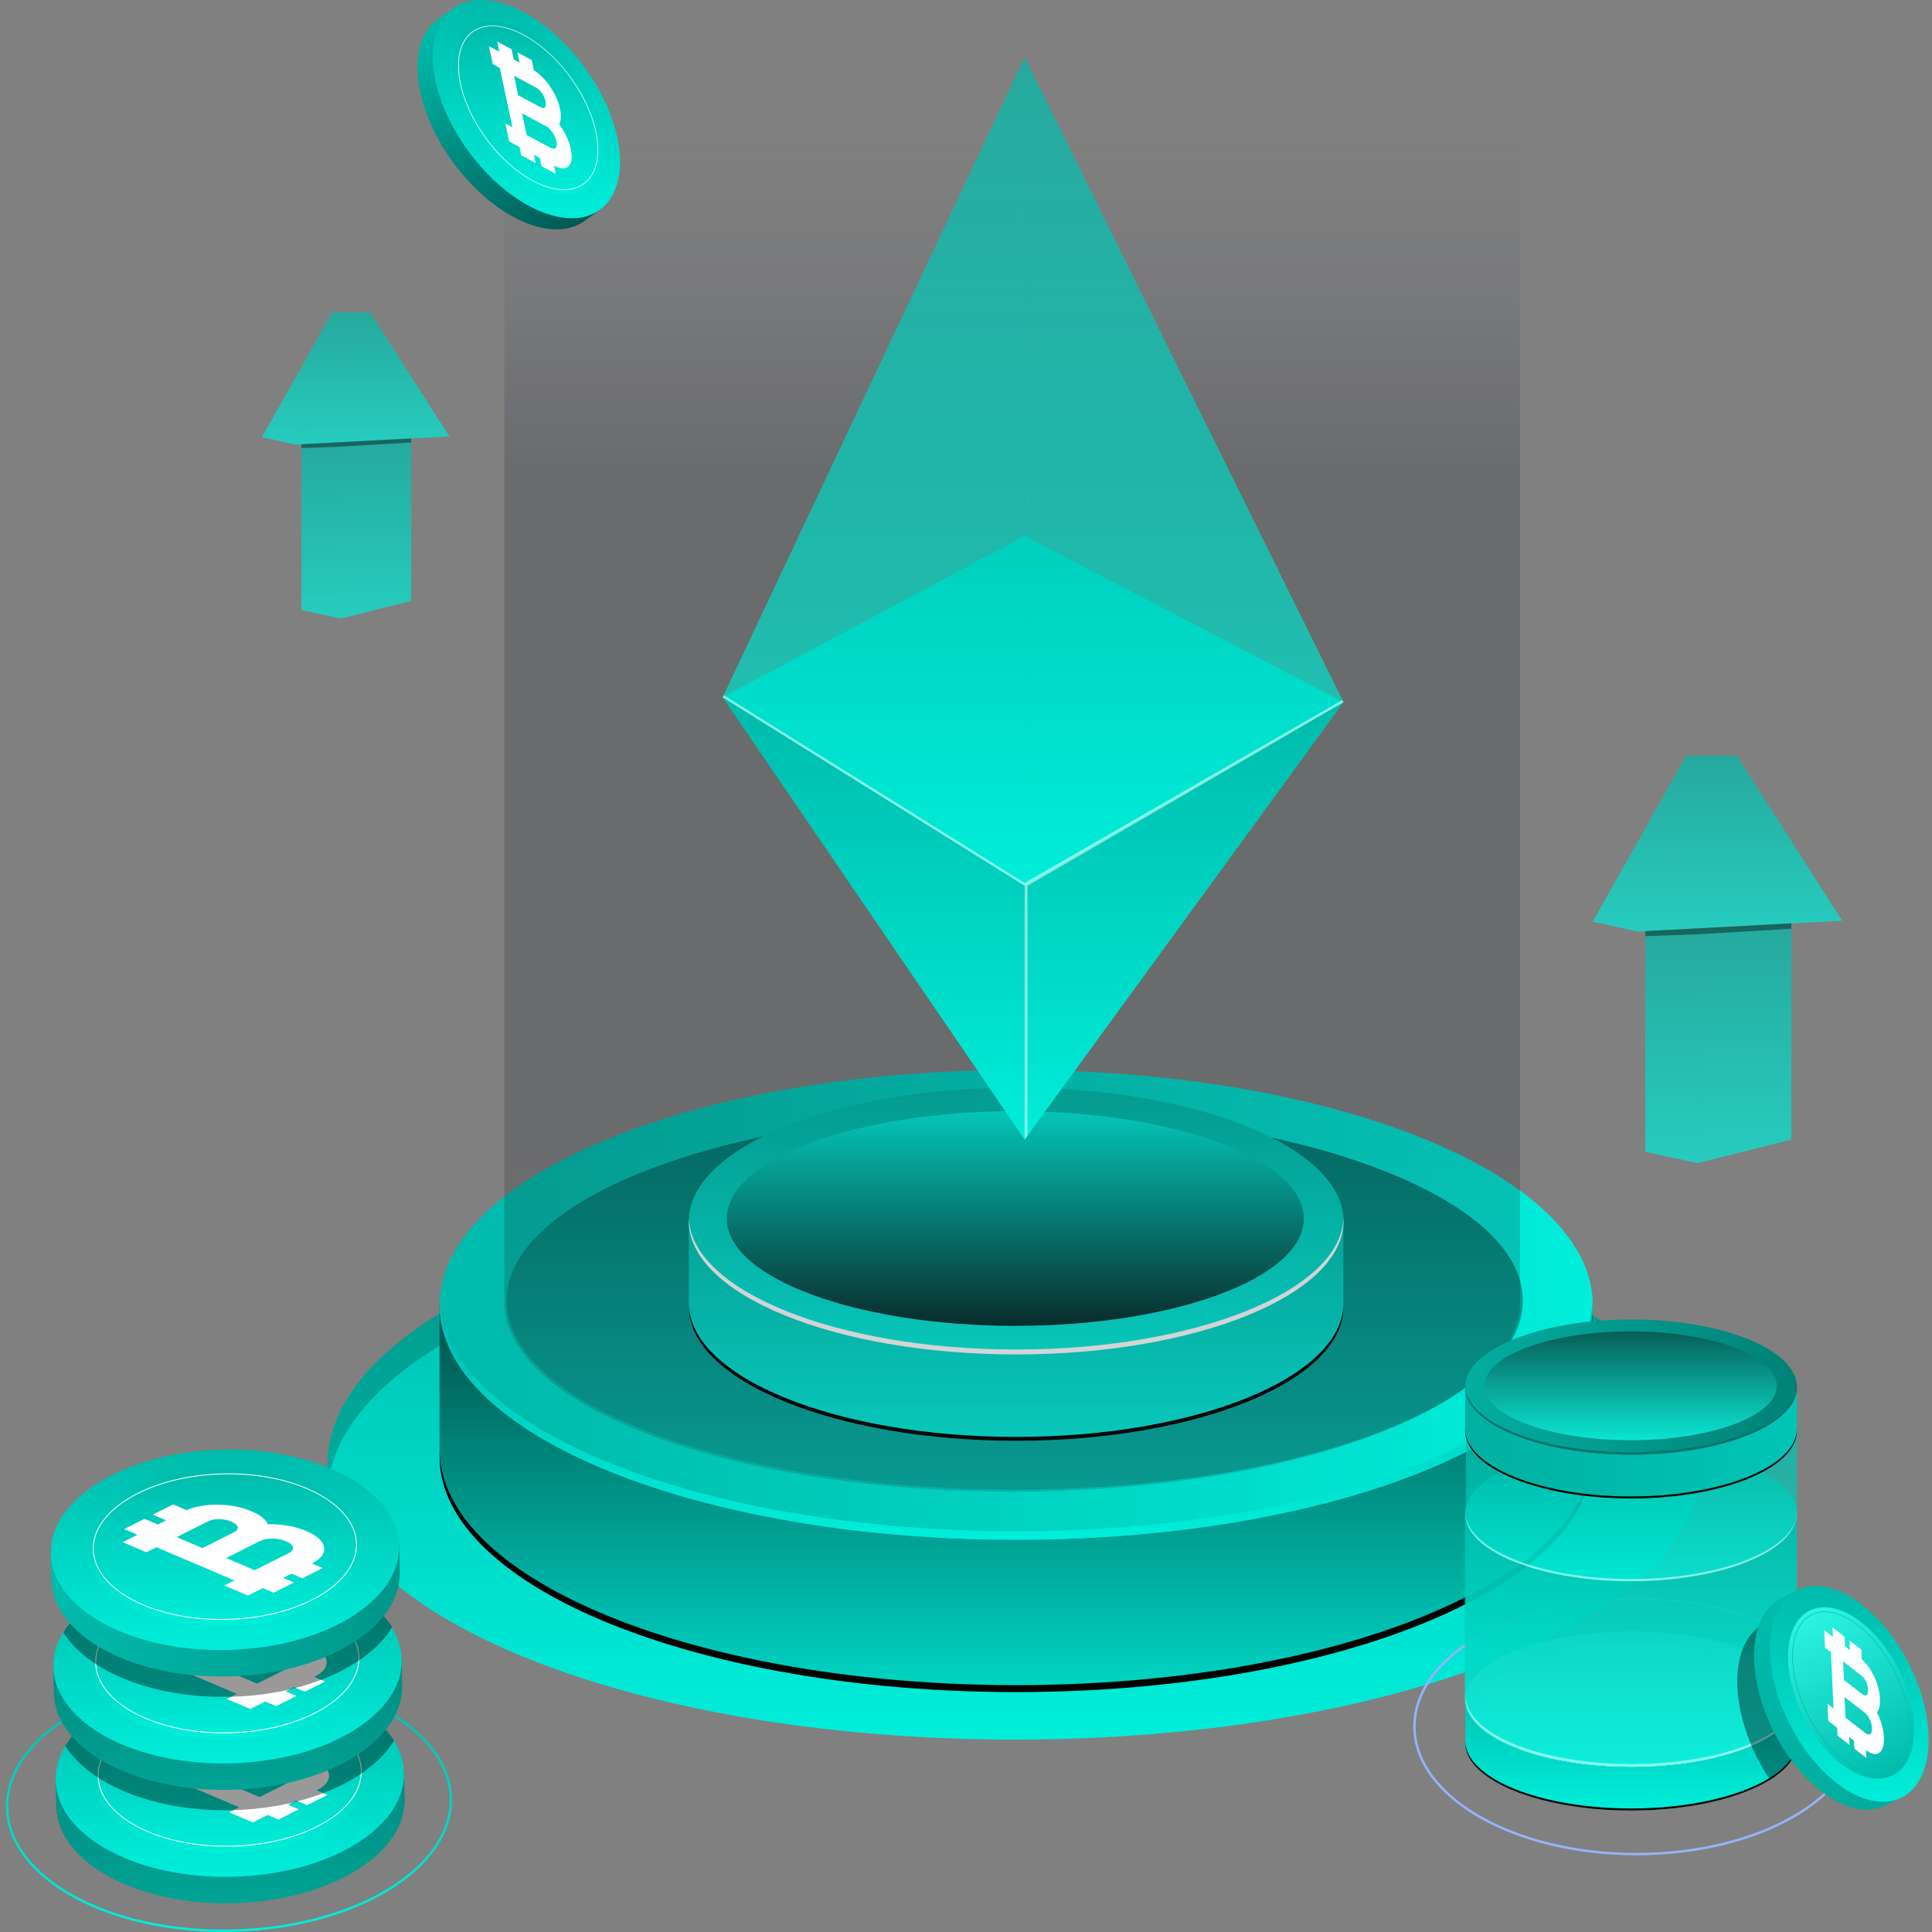 <svg width="272" height="272" viewBox="0 0 272 272" fill="none" xmlns="http://www.w3.org/2000/svg">
<rect x="0" y="0" width="272" height="272" fill="#808080" stroke="none"/>
<path opacity="0.1" d="M142.854 178.102C152.574 178.102 160.454 175.169 160.454 171.552C160.454 167.934 152.574 165.002 142.854 165.002C133.134 165.002 125.254 167.934 125.254 171.552C125.254 175.169 133.134 178.102 142.854 178.102Z" fill="#141414"/>
<path d="M142.853 244.913C196.281 244.913 239.593 227.559 239.593 206.153C239.593 184.746 196.281 167.393 142.853 167.393C89.425 167.393 46.113 184.746 46.113 206.153C46.113 227.559 89.425 244.913 142.853 244.913Z" fill="url(#paint0_linear_3394_1233)"/>
<g style="mix-blend-mode:soft-light" opacity="0.2">
<path d="M142.853 171.923C194.383 171.923 236.493 188.063 239.423 208.413C239.533 207.663 239.593 206.903 239.593 206.143C239.593 184.733 196.283 167.383 142.853 167.383C89.423 167.383 46.113 184.733 46.113 206.143C46.113 206.903 46.173 207.663 46.283 208.413C49.213 188.063 91.323 171.923 142.853 171.923Z" fill="black"/>
</g>
<path d="M205.163 183.712C190.273 176.492 167.983 171.902 143.063 171.902C118.143 171.902 95.853 176.492 80.963 183.712H61.883V205.372C62.283 223.542 98.463 238.232 143.053 238.232C187.643 238.232 223.823 223.552 224.223 205.372V183.712H205.143H205.163Z" fill="url(#paint1_linear_3394_1233)"/>
<g style="mix-blend-mode:soft-light">
<path d="M143.065 237.243C98.484 237.243 62.294 222.563 61.895 204.383V205.363C62.294 223.533 98.475 238.223 143.065 238.223C187.655 238.223 223.835 223.543 224.235 205.363V204.383C223.835 222.553 187.655 237.243 143.065 237.243Z" fill="black"/>
</g>
<path d="M143.063 216.783C187.897 216.783 224.243 201.977 224.243 183.713C224.243 165.449 187.897 150.643 143.063 150.643C98.228 150.643 61.883 165.449 61.883 183.713C61.883 201.977 98.228 216.783 143.063 216.783Z" fill="url(#paint2_linear_3394_1233)"/>
<path d="M142.853 209.713C182.363 209.713 214.393 197.803 214.393 183.113C214.393 168.422 182.363 156.513 142.853 156.513C103.342 156.513 71.312 168.422 71.312 183.113C71.312 197.803 103.342 209.713 142.853 209.713Z" fill="url(#paint3_linear_3394_1233)"/>
<path d="M143.063 215.573C98.723 215.573 62.703 201.093 61.903 183.103C61.903 183.303 61.883 183.503 61.883 183.703C61.883 201.973 98.223 216.773 143.063 216.773C187.903 216.773 224.243 201.963 224.243 183.703C224.243 183.503 224.243 183.303 224.223 183.103C223.433 201.093 187.403 215.573 143.063 215.573Z" fill="url(#paint4_linear_3394_1233)"/>
<path d="M178.323 171.903C169.873 167.803 157.213 165.203 143.063 165.203C128.913 165.203 116.263 167.803 107.803 171.903H96.973V184.203C97.203 194.523 117.743 202.863 143.053 202.863C168.363 202.863 188.913 194.523 189.133 184.203V171.903H178.303H178.323Z" fill="url(#paint5_linear_3394_1233)"/>
<g style="mix-blend-mode:soft-light">
<path d="M143.064 202.293C117.754 202.293 97.204 193.953 96.984 183.633V184.193C97.214 194.513 117.754 202.853 143.064 202.853C168.374 202.853 188.924 194.513 189.144 184.193V183.633C188.914 193.953 168.374 202.293 143.064 202.293Z" fill="black"/>
</g>
<path d="M143.063 190.683C168.517 190.683 189.153 182.275 189.153 171.903C189.153 161.531 168.517 153.123 143.063 153.123C117.608 153.123 96.973 161.531 96.973 171.903C96.973 182.275 117.608 190.683 143.063 190.683Z" fill="url(#paint6_linear_3394_1233)"/>
<path d="M142.944 186.663C165.378 186.663 183.564 179.898 183.564 171.553C183.564 163.208 165.378 156.443 142.944 156.443C120.51 156.443 102.324 163.208 102.324 171.553C102.324 179.898 120.51 186.663 142.944 186.663Z" fill="url(#paint7_linear_3394_1233)"/>
<path d="M143.063 189.993C117.893 189.993 97.433 181.773 96.983 171.563C96.983 171.673 96.973 171.793 96.973 171.903C96.973 182.273 117.603 190.683 143.063 190.683C168.523 190.683 189.153 182.273 189.153 171.903C189.153 171.793 189.153 171.673 189.143 171.563C188.693 181.773 168.233 189.993 143.063 189.993Z" fill="white"/>
<path opacity="0.2" d="M71 20V183.314C71 198.052 103.012 210 142.5 210C181.988 210 214 198.052 214 183.314V20H71Z" fill="url(#paint8_linear_3394_1233)"/>
<path d="M101.734 98.182L144.254 75.452L189.154 98.862L144.254 124.712L101.734 98.182Z" fill="url(#paint9_linear_3394_1233)"/>
<path opacity="0.7" d="M144.254 8.042L101.734 98.182L144.254 124.712V8.042Z" fill="url(#paint10_linear_3394_1233)"/>
<path opacity="0.7" d="M144.254 8.042V124.712L189.154 98.862L144.254 8.042Z" fill="url(#paint11_linear_3394_1233)"/>
<path d="M101.734 98.182L144.254 160.432V124.712L101.734 98.182Z" fill="url(#paint12_linear_3394_1233)"/>
<path d="M144.254 160.432L189.154 98.862L144.254 124.712V160.432Z" fill="url(#paint13_linear_3394_1233)"/>
<path opacity="0.5" d="M188.994 98.542L144.254 124.302L101.884 97.862L101.734 98.182L144.254 124.712V160.432L144.664 159.862V124.712L189.154 98.862L188.994 98.542Z" fill="white"/>
<path opacity="0.7" d="M244.542 106.383L230.492 131.153L259.352 129.623L244.542 106.383Z" fill="url(#paint14_linear_3394_1233)"/>
<path opacity="0.7" d="M244.542 106.383H237.392L224.242 129.743L230.492 131.153L244.542 106.383Z" fill="url(#paint15_linear_3394_1233)"/>
<path opacity="0.7" d="M252.202 160.433L239.012 163.743V130.703L252.202 129.993V160.433Z" fill="url(#paint16_linear_3394_1233)"/>
<path opacity="0.7" d="M239.011 163.743L231.641 162.163V131.093L239.011 130.703V163.743Z" fill="url(#paint17_linear_3394_1233)"/>
<g style="mix-blend-mode:soft-light" opacity="0.4">
<path d="M231.641 131.093V131.803L239.011 131.533L252.201 130.753V129.993L239.011 130.703L231.641 131.093Z" fill="black"/>
</g>
<path opacity="0.7" d="M52.142 43.982L41.582 62.592L63.262 61.442L52.142 43.982Z" fill="url(#paint18_linear_3394_1233)"/>
<path opacity="0.7" d="M52.143 43.982H46.763L36.883 61.542L41.583 62.592L52.143 43.982Z" fill="url(#paint19_linear_3394_1233)"/>
<path opacity="0.7" d="M57.894 84.592L47.984 87.082V62.252L57.894 61.732V84.592Z" fill="url(#paint20_linear_3394_1233)"/>
<path opacity="0.7" d="M47.981 87.082L42.441 85.892V62.552L47.981 62.252V87.082Z" fill="url(#paint21_linear_3394_1233)"/>
<g style="mix-blend-mode:soft-light" opacity="0.4">
<path d="M42.441 62.552V63.082L47.981 62.882L57.891 62.292V61.732L47.981 62.252L42.441 62.552Z" fill="black"/>
</g>
<path d="M84.202 28.842C86.322 24.642 84.822 17.402 80.102 10.972C75.322 4.452 68.762 0.822 64.112 1.712L63.742 1.212L61.392 2.932C57.122 6.352 58.172 15.202 63.822 22.902C69.472 30.602 77.592 34.262 82.132 31.222L84.612 29.412L84.192 28.842H84.202Z" fill="url(#paint22_linear_3394_1233)"/>
<path d="M84.484 29.512C79.994 32.812 71.704 29.142 65.974 21.332C60.244 13.522 59.244 4.512 63.734 1.212C68.224 -2.088 76.514 1.582 82.244 9.392C87.974 17.202 88.974 26.212 84.484 29.512Z" fill="url(#paint23_linear_3394_1233)"/>
<path d="M82.612 26.422C79.042 29.043 72.452 26.133 67.902 19.922C63.352 13.713 62.552 6.552 66.122 3.942C69.692 1.322 76.282 4.232 80.832 10.443C85.382 16.652 86.182 23.812 82.612 26.422Z" fill="url(#paint24_linear_3394_1233)"/>
<path d="M68.412 19.533C64.072 13.623 63.212 6.853 66.492 4.453C69.772 2.053 75.962 4.903 80.302 10.813C84.642 16.723 85.502 23.493 82.222 25.903C78.942 28.303 72.752 25.453 68.412 19.543V19.533ZM80.242 10.863C75.932 4.993 69.792 2.143 66.552 4.523C63.312 6.903 64.182 13.613 68.482 19.483C72.792 25.363 78.932 28.203 82.172 25.823C85.412 23.443 84.542 16.733 80.232 10.863H80.242Z" fill="white"/>
<path d="M78.702 17.433C79.472 18.492 80.082 19.733 80.332 20.872L80.382 21.093C80.842 23.273 79.812 24.293 78.082 23.352L78.002 23.312L78.252 24.483L76.232 23.392L75.992 22.233L75.162 21.782L75.412 22.953L73.392 21.863L73.152 20.703L72.682 20.453L71.682 19.913L71.142 17.372L72.142 17.913L71.492 14.863L70.952 12.322L70.372 9.573L69.372 9.033L68.832 6.493L69.832 7.033L70.302 7.283L70.002 5.853L72.022 6.933L72.322 8.363L73.152 8.813L72.852 7.383L74.872 8.463L75.172 9.903C76.782 10.873 78.392 13.213 78.822 15.232L78.862 15.443C79.052 16.323 78.982 17.003 78.722 17.422L78.702 17.433ZM78.352 20.012L78.302 19.793C78.142 19.012 77.502 18.113 76.882 17.773L76.622 17.633L73.492 15.953L74.142 19.003L74.572 19.233L77.532 20.823C78.152 21.152 78.522 20.793 78.352 20.012ZM72.372 10.662L72.952 13.412L76.082 15.092C76.642 15.393 76.972 15.072 76.822 14.363L76.772 14.152C76.622 13.453 76.052 12.643 75.492 12.342L72.792 10.893L72.362 10.662" fill="white"/>
<path d="M63.473 253.182C63.683 263.102 49.873 271.442 32.623 271.812C15.373 272.182 1.213 264.432 1.003 254.512C0.953 252.362 1.573 250.282 2.733 248.342C6.943 241.342 18.343 236.162 31.853 235.872C45.563 235.582 57.323 240.412 61.673 247.392C62.803 249.192 63.433 251.142 63.473 253.172V253.182Z" stroke="url(#paint25_linear_3394_1233)" stroke-width="0.34" stroke-miterlimit="10"/>
<path d="M55.886 249.381C52.786 243.581 43.286 239.501 32.136 239.741C20.836 239.981 11.426 244.581 8.706 250.621L7.836 250.641L7.926 254.711H7.946C8.426 262.331 19.406 268.231 32.746 267.951C46.086 267.661 56.806 261.301 56.956 253.671H56.976L56.886 249.361L55.896 249.391L55.886 249.381Z" fill="url(#paint26_linear_3394_1233)"/>
<path d="M56.874 249.592C57.044 257.382 46.194 263.932 32.654 264.222C19.104 264.512 7.994 258.432 7.834 250.642C7.794 248.952 8.284 247.322 9.194 245.802C12.494 240.302 21.444 236.242 32.054 236.012C42.814 235.782 52.044 239.572 55.464 245.052C56.344 246.472 56.844 247.992 56.874 249.592Z" fill="url(#paint27_linear_3394_1233)"/>
<path d="M51.825 249.263C51.955 255.453 43.345 260.653 32.585 260.883C21.825 261.113 12.995 256.283 12.865 250.093C12.735 243.903 21.345 238.703 32.105 238.473C42.865 238.243 51.695 243.073 51.825 249.263Z" fill="url(#paint28_linear_3394_1233)"/>
<path d="M32.565 259.981C22.315 260.201 13.885 255.751 13.755 250.071C13.635 244.391 21.875 239.581 32.115 239.371C42.365 239.151 50.795 243.601 50.925 249.281C51.045 254.961 42.805 259.771 32.565 259.981ZM32.125 239.491C21.945 239.711 13.755 244.451 13.875 250.071C13.995 255.691 22.375 260.081 32.555 259.861C42.735 259.641 50.925 254.901 50.805 249.281C50.685 243.661 42.305 239.271 32.125 239.491Z" fill="white"/>
<path d="M38.403 246.532C40.233 246.492 42.143 246.792 43.653 247.432L43.943 247.552C46.813 248.772 47.143 250.772 44.683 252.002L44.573 252.052L46.103 252.702L43.243 254.142L41.713 253.492L40.543 254.082L42.073 254.732L39.213 256.172L37.683 255.522L37.013 255.862L35.593 256.572L32.253 255.152L33.673 254.442L29.663 252.732L26.323 251.312L22.713 249.772L21.293 250.482L17.953 249.062L19.373 248.352L20.043 248.012L18.163 247.212L21.023 245.772L22.903 246.572L24.073 245.982L22.193 245.182L25.053 243.742L26.943 244.552C29.343 243.492 33.313 243.522 35.963 244.652L36.233 244.772C37.383 245.262 38.113 245.882 38.393 246.532H38.403ZM41.073 248.992L40.783 248.872C39.763 248.432 38.213 248.442 37.333 248.882L36.963 249.062L32.523 251.292L36.533 253.002L37.143 252.702L41.343 250.592C42.223 250.152 42.103 249.432 41.073 249.002M25.573 248.352L29.183 249.892L33.623 247.662C34.413 247.262 34.313 246.622 33.383 246.232L33.103 246.112C32.183 245.722 30.793 245.722 30.003 246.112L26.173 248.042L25.563 248.352" fill="white"/>
<g style="mix-blend-mode:soft-light" opacity="0.4">
<path d="M55.465 245.052C52.165 250.552 43.215 254.622 32.605 254.852C21.835 255.082 12.605 251.282 9.195 245.792C12.495 240.292 21.445 236.232 32.055 236.002C42.815 235.772 52.045 239.562 55.465 245.042V245.052Z" fill="black"/>
</g>
<path d="M55.546 233.414C52.446 227.614 42.946 223.534 31.796 223.774C20.496 224.014 11.086 228.614 8.366 234.654L7.496 234.674L7.586 238.744H7.606C8.086 246.364 19.066 252.264 32.406 251.984C45.746 251.694 56.466 245.334 56.616 237.704H56.636L56.546 233.394L55.556 233.424L55.546 233.414Z" fill="url(#paint29_linear_3394_1233)"/>
<path d="M32.337 248.255C45.882 247.964 56.726 241.413 56.559 233.622C56.391 225.831 45.276 219.751 31.731 220.042C18.187 220.333 7.343 226.884 7.51 234.675C7.677 242.466 18.793 248.546 32.337 248.255Z" fill="url(#paint30_linear_3394_1233)"/>
<path d="M51.485 233.292C51.615 239.482 43.005 244.682 32.245 244.912C21.485 245.142 12.655 240.312 12.525 234.122C12.395 227.932 21.005 222.732 31.765 222.502C42.525 222.272 51.355 227.102 51.485 233.292Z" fill="url(#paint31_linear_3394_1233)"/>
<path d="M32.225 244.022C21.975 244.242 13.545 239.792 13.415 234.112C13.295 228.432 21.535 223.622 31.775 223.412C42.025 223.192 50.455 227.642 50.585 233.322C50.705 239.002 42.465 243.812 32.225 244.022ZM31.785 223.532C21.605 223.752 13.415 228.492 13.535 234.112C13.655 239.732 22.035 244.122 32.215 243.902C42.395 243.682 50.585 238.942 50.465 233.322C50.345 227.702 41.965 223.312 31.785 223.532Z" fill="white"/>
<path d="M38.063 230.563C39.893 230.523 41.803 230.823 43.313 231.463L43.603 231.583C46.473 232.803 46.803 234.803 44.343 236.033L44.233 236.083L45.763 236.733L42.903 238.173L41.373 237.523L40.203 238.113L41.733 238.763L38.873 240.203L37.343 239.553L36.673 239.893L35.253 240.603L31.913 239.183L33.333 238.473L29.323 236.763L25.983 235.343L22.373 233.803L20.953 234.513L17.613 233.093L19.033 232.383L19.703 232.043L17.823 231.243L20.683 229.803L22.563 230.603L23.733 230.013L21.853 229.213L24.713 227.773L26.603 228.583C29.003 227.523 32.973 227.553 35.623 228.683L35.893 228.803C37.043 229.293 37.773 229.913 38.053 230.563H38.063ZM40.733 233.023L40.443 232.903C39.423 232.463 37.873 232.473 36.993 232.913L36.623 233.093L32.183 235.323L36.193 237.033L36.803 236.733L41.003 234.623C41.883 234.183 41.763 233.463 40.733 233.033M25.233 232.383L28.843 233.923L33.283 231.693C34.073 231.293 33.973 230.653 33.043 230.263L32.763 230.143C31.843 229.753 30.453 229.753 29.663 230.143L25.833 232.073L25.223 232.383" fill="white"/>
<g style="mix-blend-mode:soft-light" opacity="0.4">
<path d="M55.196 229.091C51.896 234.591 42.946 238.661 32.336 238.891C21.566 239.121 12.336 235.321 8.926 229.831C12.226 224.341 21.176 220.271 31.786 220.041C42.546 219.811 51.776 223.601 55.196 229.081V229.091Z" fill="black"/>
</g>
<path d="M55.206 217.452C52.106 211.652 42.606 207.572 31.456 207.812C20.156 208.052 10.746 212.652 8.026 218.692L7.156 218.712L7.246 222.782H7.266C7.746 230.402 18.726 236.302 32.066 236.022C45.406 235.732 56.126 229.372 56.276 221.742H56.296L56.206 217.432L55.216 217.462L55.206 217.452Z" fill="url(#paint32_linear_3394_1233)"/>
<path d="M56.194 217.662C56.364 225.452 45.514 232.002 31.974 232.292C18.434 232.582 7.314 226.502 7.154 218.712C6.984 210.922 17.834 204.372 31.374 204.082C44.914 203.792 56.034 209.872 56.194 217.662Z" fill="url(#paint33_linear_3394_1233)"/>
<path d="M51.145 217.332C51.275 223.522 42.665 228.722 31.905 228.952C21.145 229.182 12.315 224.352 12.185 218.162C12.055 211.972 20.665 206.772 31.425 206.542C42.185 206.312 51.015 211.142 51.145 217.332Z" fill="url(#paint34_linear_3394_1233)"/>
<path d="M31.886 228.052C21.636 228.272 13.206 223.822 13.075 218.142C12.956 212.462 21.195 207.662 31.436 207.442C41.685 207.222 50.115 211.672 50.245 217.352C50.365 223.032 42.126 227.842 31.886 228.052ZM31.445 207.562C21.265 207.782 13.075 212.522 13.195 218.142C13.316 223.762 21.695 228.152 31.875 227.932C42.056 227.712 50.245 222.972 50.126 217.352C50.005 211.732 41.626 207.342 31.445 207.562Z" fill="white"/>
<path d="M37.723 214.592C39.553 214.552 41.463 214.852 42.973 215.492L43.263 215.612C46.133 216.832 46.463 218.832 44.003 220.062L43.893 220.112L45.423 220.762L42.563 222.202L41.033 221.552L39.863 222.142L41.393 222.792L38.533 224.232L37.003 223.582L36.333 223.922L34.913 224.632L31.573 223.212L32.993 222.502L28.983 220.792L25.643 219.372L22.033 217.832L20.613 218.542L17.273 217.122L18.693 216.412L19.363 216.072L17.483 215.272L20.343 213.832L22.223 214.632L23.393 214.042L21.513 213.242L24.373 211.802L26.263 212.612C28.663 211.552 32.633 211.582 35.283 212.712L35.553 212.832C36.703 213.322 37.433 213.942 37.713 214.592H37.723ZM40.393 217.052L40.103 216.932C39.083 216.492 37.533 216.502 36.653 216.942L36.283 217.122L31.843 219.352L35.853 221.062L36.463 220.762L40.663 218.652C41.543 218.212 41.423 217.492 40.393 217.062M24.893 216.412L28.503 217.952L32.943 215.722C33.733 215.322 33.633 214.682 32.703 214.292L32.423 214.172C31.503 213.782 30.113 213.782 29.323 214.172L25.493 216.102L24.883 216.412" fill="white"/>
<path d="M261.623 243.062C261.623 252.982 247.633 261.032 230.383 261.032C213.133 261.032 199.133 252.982 199.133 243.062C199.133 240.912 199.793 238.842 200.993 236.932C205.353 230.022 216.853 225.092 230.373 225.092C243.893 225.092 255.743 230.172 259.943 237.242C261.033 239.072 261.623 241.022 261.623 243.062Z" stroke="#96B3F9" stroke-width="0.34" stroke-miterlimit="10"/>
<path d="M252.989 239.213V245.443C252.949 247.333 251.559 249.092 249.199 250.562C245.029 253.173 237.829 254.893 229.639 254.893C216.809 254.893 206.399 250.673 206.289 245.443V239.213H211.779C216.059 237.133 222.479 235.812 229.649 235.812C235.349 235.812 240.569 236.643 244.629 238.033C245.679 238.393 246.639 238.783 247.519 239.213H253.009H252.989Z" fill="url(#paint35_linear_3394_1233)"/>
<g style="mix-blend-mode:soft-light">
<path d="M252.989 245.162V245.442C252.949 247.332 251.559 249.092 249.199 250.562C245.029 253.172 237.829 254.892 229.639 254.892C216.809 254.892 206.399 250.672 206.289 245.442V245.162C206.409 250.392 216.819 254.612 229.639 254.612C237.739 254.612 244.879 252.932 249.069 250.362C251.509 248.872 252.949 247.082 252.989 245.152V245.162Z" fill="black"/>
</g>
<path d="M229.63 248.731C242.531 248.731 252.99 244.469 252.99 239.211C252.99 233.954 242.531 229.691 229.63 229.691C216.728 229.691 206.27 233.954 206.27 239.211C206.27 244.469 216.728 248.731 229.63 248.731Z" fill="url(#paint36_linear_3394_1233)"/>
<path d="M229.568 246.691C240.934 246.691 250.148 243.262 250.148 239.031C250.148 234.801 240.934 231.371 229.568 231.371C218.202 231.371 208.988 234.801 208.988 239.031C208.988 243.262 218.202 246.691 229.568 246.691Z" fill="#FCFAFF"/>
<path d="M229.631 248.381C216.871 248.381 206.511 244.211 206.281 239.041C206.281 239.101 206.281 239.161 206.281 239.211C206.281 244.471 216.741 248.731 229.641 248.731C242.541 248.731 253.001 244.471 253.001 239.211C253.001 239.151 253.001 239.091 253.001 239.041C252.771 244.221 242.411 248.381 229.651 248.381H229.631Z" fill="white"/>
<path opacity="0.7" d="M252.991 196.453V239.793H252.951C252.941 239.873 252.931 239.943 252.911 240.023C252.911 240.023 252.911 240.023 252.911 240.033C252.901 240.103 252.881 240.173 252.861 240.253C252.861 240.253 252.861 240.253 252.861 240.263C252.841 240.333 252.821 240.413 252.791 240.483C252.771 240.563 252.741 240.633 252.711 240.713C252.681 240.783 252.651 240.863 252.611 240.943C252.581 241.013 252.541 241.093 252.501 241.163C252.431 241.303 252.351 241.453 252.261 241.593C252.261 241.593 252.261 241.603 252.251 241.613C252.111 241.833 251.951 242.053 251.781 242.263C251.661 242.403 251.541 242.543 251.411 242.673C251.411 242.673 251.401 242.683 251.391 242.693C251.261 242.823 251.131 242.953 250.991 243.083C250.921 243.143 250.851 243.213 250.781 243.273C250.701 243.343 250.611 243.413 250.521 243.483C250.361 243.613 250.191 243.743 250.011 243.873C249.921 243.933 249.831 244.003 249.741 244.063C249.651 244.123 249.551 244.193 249.461 244.253C249.361 244.313 249.271 244.373 249.171 244.433C249.071 244.493 248.971 244.553 248.871 244.613C248.771 244.673 248.661 244.733 248.561 244.793C248.451 244.853 248.351 244.913 248.241 244.973C248.161 245.013 248.081 245.063 248.001 245.103C247.911 245.153 247.821 245.193 247.731 245.243C247.541 245.333 247.351 245.423 247.161 245.513C247.061 245.563 246.961 245.603 246.861 245.653C246.781 245.683 246.701 245.723 246.621 245.753C246.581 245.773 246.531 245.793 246.491 245.813C246.131 245.963 245.771 246.113 245.391 246.253C245.271 246.303 245.151 246.343 245.021 246.383C244.161 246.693 243.241 246.973 242.271 247.223C241.981 247.293 241.691 247.373 241.401 247.443C241.211 247.493 241.011 247.533 240.821 247.583C240.541 247.643 240.271 247.703 239.981 247.753C239.491 247.853 238.981 247.943 238.461 248.033C238.291 248.063 238.121 248.093 237.951 248.113C237.751 248.143 237.551 248.173 237.341 248.203C237.201 248.223 237.061 248.243 236.921 248.263C236.641 248.303 236.351 248.333 236.071 248.363C235.891 248.383 235.711 248.403 235.521 248.423C234.771 248.503 234.021 248.563 233.241 248.613C233.091 248.613 232.931 248.633 232.781 248.643C232.701 248.643 232.621 248.643 232.551 248.653C232.411 248.653 232.261 248.663 232.121 248.673C231.891 248.683 231.661 248.693 231.421 248.703C231.341 248.703 231.261 248.703 231.181 248.703C231.071 248.703 230.961 248.703 230.851 248.703C230.831 248.703 230.811 248.703 230.791 248.703C230.631 248.703 230.461 248.703 230.301 248.703H230.281C230.091 248.703 229.891 248.703 229.701 248.703C229.301 248.703 228.901 248.703 228.501 248.693C228.401 248.693 228.311 248.693 228.211 248.693C227.671 248.683 227.131 248.663 226.601 248.633C226.451 248.633 226.291 248.613 226.141 248.603C225.371 248.553 224.611 248.493 223.861 248.413C223.681 248.393 223.491 248.373 223.311 248.353C223.021 248.323 222.741 248.283 222.461 248.253C222.321 248.233 222.181 248.213 222.041 248.193C221.831 248.163 221.631 248.133 221.431 248.103C221.261 248.083 221.091 248.053 220.921 248.023C220.411 247.943 219.901 247.843 219.401 247.743C219.121 247.683 218.841 247.623 218.561 247.573C218.361 247.533 218.171 247.483 217.981 247.433C217.681 247.363 217.391 247.293 217.111 247.213C216.141 246.963 215.221 246.683 214.361 246.373C214.241 246.333 214.111 246.283 213.991 246.243C213.611 246.103 213.251 245.953 212.891 245.803C212.761 245.753 212.641 245.693 212.521 245.643C212.421 245.603 212.321 245.553 212.221 245.503C212.031 245.413 211.831 245.323 211.651 245.233C211.561 245.193 211.471 245.143 211.381 245.093C211.301 245.053 211.221 245.013 211.141 244.963C211.031 244.903 210.921 244.843 210.821 244.783C210.711 244.723 210.611 244.663 210.511 244.603C210.411 244.543 210.311 244.483 210.211 244.423C210.111 244.363 210.011 244.303 209.921 244.243C209.821 244.183 209.731 244.113 209.641 244.053C209.551 243.993 209.461 243.923 209.371 243.863C209.191 243.733 209.021 243.603 208.861 243.473C208.771 243.403 208.691 243.333 208.601 243.263C208.531 243.203 208.461 243.133 208.391 243.073C208.251 242.943 208.121 242.813 207.991 242.683C207.991 242.683 207.981 242.663 207.971 242.663C207.841 242.523 207.721 242.383 207.601 242.253C207.421 242.043 207.271 241.823 207.131 241.603C207.131 241.603 207.131 241.593 207.121 241.583C207.031 241.443 206.951 241.303 206.881 241.153C206.841 241.083 206.811 241.003 206.771 240.933C206.741 240.853 206.701 240.783 206.671 240.703C206.641 240.623 206.611 240.553 206.591 240.473C206.571 240.403 206.541 240.323 206.521 240.253C206.521 240.253 206.521 240.253 206.521 240.243C206.501 240.173 206.481 240.093 206.471 240.023C206.471 240.023 206.471 240.023 206.471 240.013C206.451 239.933 206.441 239.863 206.431 239.783H206.391V197.093H206.821H207.001L209.781 197.053L249.931 196.493L252.801 196.453H252.921H253.101H252.991Z" fill="url(#paint37_linear_3394_1233)"/>
<path opacity="0.7" d="M229.63 222.633C242.531 222.633 252.99 218.371 252.99 213.113C252.99 207.855 242.531 203.593 229.63 203.593C216.728 203.593 206.27 207.855 206.27 213.113C206.27 218.371 216.728 222.633 229.63 222.633Z" fill="url(#paint38_linear_3394_1233)"/>
<path opacity="0.5" d="M229.631 222.303C216.861 222.303 206.491 218.133 206.281 212.953C206.281 213.003 206.281 213.063 206.281 213.113C206.281 218.373 216.741 222.633 229.641 222.633C242.541 222.633 253.001 218.373 253.001 213.113C253.001 213.063 253.001 213.003 253.001 212.953C252.791 218.133 242.411 222.303 229.651 222.303H229.631Z" fill="white"/>
<path opacity="0.8" d="M229.571 222.632C216.671 222.632 206.211 218.372 206.211 213.112V239.782H206.251C206.991 244.772 217.141 248.722 229.561 248.722C241.981 248.722 252.141 244.772 252.871 239.782H252.911V213.112C252.911 218.372 242.451 222.632 229.551 222.632H229.571Z" fill="url(#paint39_linear_3394_1233)"/>
<path opacity="0.5" d="M252.991 239.424V239.794H252.951C252.941 239.874 252.931 239.944 252.911 240.024C252.911 240.024 252.911 240.024 252.911 240.034C252.901 240.104 252.881 240.174 252.861 240.254C252.861 240.254 252.861 240.254 252.861 240.264C252.841 240.334 252.821 240.414 252.791 240.484C252.771 240.564 252.741 240.634 252.711 240.714C252.681 240.784 252.651 240.864 252.611 240.944C252.581 241.014 252.541 241.094 252.501 241.164C252.431 241.304 252.351 241.454 252.261 241.594C252.261 241.594 252.261 241.604 252.251 241.614C252.111 241.834 251.951 242.054 251.781 242.264C251.661 242.404 251.541 242.544 251.411 242.674C251.411 242.674 251.401 242.684 251.391 242.694C251.261 242.824 251.131 242.954 250.991 243.084C250.921 243.144 250.851 243.214 250.781 243.274C250.701 243.344 250.611 243.414 250.521 243.484C250.361 243.614 250.191 243.744 250.011 243.874C249.921 243.934 249.831 244.004 249.741 244.064C249.651 244.124 249.551 244.194 249.461 244.254C249.361 244.314 249.271 244.374 249.171 244.434C249.071 244.494 248.971 244.554 248.871 244.614C248.771 244.674 248.661 244.734 248.561 244.794C248.451 244.854 248.351 244.914 248.241 244.974C248.161 245.014 248.081 245.064 248.001 245.104C247.911 245.154 247.821 245.194 247.731 245.244C247.541 245.334 247.351 245.424 247.161 245.514C247.061 245.564 246.961 245.604 246.861 245.654C246.781 245.684 246.701 245.724 246.621 245.754C246.581 245.774 246.531 245.794 246.491 245.814C246.131 245.964 245.771 246.114 245.391 246.254C245.271 246.304 245.151 246.344 245.021 246.384C244.161 246.694 243.241 246.974 242.271 247.224C241.981 247.294 241.691 247.374 241.401 247.444C241.211 247.494 241.011 247.534 240.821 247.584C240.541 247.644 240.271 247.704 239.981 247.754C239.491 247.854 238.981 247.944 238.461 248.034C238.291 248.064 238.121 248.094 237.951 248.114C237.751 248.144 237.551 248.174 237.341 248.204C237.201 248.224 237.061 248.244 236.921 248.264C236.641 248.304 236.351 248.334 236.071 248.364C235.891 248.384 235.711 248.404 235.521 248.424C234.771 248.504 234.021 248.564 233.241 248.614C233.091 248.614 232.931 248.634 232.781 248.644C232.701 248.644 232.621 248.644 232.551 248.654C232.411 248.654 232.261 248.664 232.121 248.674C231.891 248.684 231.661 248.694 231.421 248.704C231.341 248.704 231.261 248.704 231.181 248.704C231.071 248.704 230.961 248.704 230.851 248.704C230.831 248.704 230.811 248.704 230.791 248.704C230.631 248.704 230.461 248.704 230.301 248.704H230.281C230.091 248.704 229.891 248.704 229.701 248.704C229.301 248.704 228.901 248.704 228.501 248.694C228.401 248.694 228.311 248.694 228.211 248.694C227.671 248.684 227.131 248.664 226.601 248.634C226.451 248.634 226.291 248.614 226.141 248.604C225.371 248.554 224.611 248.494 223.861 248.414C223.681 248.394 223.491 248.374 223.311 248.354C223.021 248.324 222.741 248.284 222.461 248.254C222.321 248.234 222.181 248.214 222.041 248.194C221.831 248.164 221.631 248.134 221.431 248.104C221.261 248.084 221.091 248.054 220.921 248.024C220.411 247.944 219.901 247.844 219.401 247.744C219.121 247.684 218.841 247.624 218.561 247.574C218.361 247.534 218.171 247.484 217.981 247.434C217.681 247.364 217.391 247.294 217.111 247.214C216.141 246.964 215.221 246.684 214.361 246.374C214.241 246.334 214.111 246.284 213.991 246.244C213.611 246.104 213.251 245.954 212.891 245.804C212.761 245.754 212.641 245.694 212.521 245.644C212.421 245.604 212.321 245.554 212.221 245.504C212.031 245.414 211.831 245.324 211.651 245.234C211.561 245.194 211.471 245.144 211.381 245.094C211.301 245.054 211.221 245.014 211.141 244.964C211.031 244.904 210.921 244.844 210.821 244.784C210.711 244.724 210.611 244.664 210.511 244.604C210.411 244.544 210.311 244.484 210.211 244.424C210.111 244.364 210.011 244.304 209.921 244.244C209.821 244.184 209.731 244.114 209.641 244.054C209.551 243.994 209.461 243.924 209.371 243.864C209.191 243.734 209.021 243.604 208.861 243.474C208.771 243.404 208.691 243.334 208.601 243.264C208.531 243.204 208.461 243.134 208.391 243.074C208.251 242.944 208.121 242.814 207.991 242.684C207.991 242.684 207.981 242.664 207.971 242.664C207.841 242.524 207.721 242.384 207.601 242.254C207.421 242.044 207.271 241.824 207.131 241.604C207.131 241.604 207.131 241.594 207.121 241.584C207.031 241.444 206.951 241.304 206.881 241.154C206.841 241.084 206.811 241.004 206.771 240.934C206.741 240.854 206.701 240.784 206.671 240.704C206.641 240.624 206.611 240.554 206.591 240.474C206.571 240.404 206.541 240.324 206.521 240.254C206.521 240.254 206.521 240.254 206.521 240.244C206.501 240.174 206.481 240.094 206.471 240.024C206.471 240.024 206.471 240.024 206.471 240.014C206.451 239.934 206.441 239.864 206.431 239.784H206.391V239.414H206.431C207.171 244.404 217.321 248.354 229.741 248.354C236.341 248.354 242.301 247.244 246.551 245.444C250.241 243.884 252.641 241.814 253.041 239.514C253.041 239.484 253.051 239.454 253.061 239.414H253.101L252.991 239.424Z" fill="white"/>
<path d="M247.5 195.283C243.22 193.203 236.8 191.883 229.63 191.883C222.46 191.883 216.05 193.203 211.76 195.283H206.27V201.513C206.38 206.743 216.8 210.963 229.62 210.963C242.44 210.963 252.86 206.743 252.97 201.513V195.283H247.48H247.5Z" fill="url(#paint40_linear_3394_1233)"/>
<g style="mix-blend-mode:soft-light">
<path d="M229.631 210.682C216.801 210.682 206.391 206.462 206.281 201.232V201.512C206.391 206.742 216.811 210.962 229.631 210.962C242.451 210.962 252.871 206.742 252.981 201.512V201.232C252.871 206.462 242.451 210.682 229.631 210.682Z" fill="black"/>
</g>
<path d="M229.63 204.803C242.531 204.803 252.99 200.54 252.99 195.283C252.99 190.025 242.531 185.763 229.63 185.763C216.728 185.763 206.27 190.025 206.27 195.283C206.27 200.54 216.728 204.803 229.63 204.803Z" fill="url(#paint41_linear_3394_1233)"/>
<path d="M229.568 202.762C240.934 202.762 250.148 199.333 250.148 195.102C250.148 190.872 240.934 187.442 229.568 187.442C218.202 187.442 208.988 190.872 208.988 195.102C208.988 199.333 218.202 202.762 229.568 202.762Z" fill="url(#paint42_linear_3394_1233)"/>
<path d="M229.631 204.452C216.871 204.452 206.511 200.282 206.281 195.112C206.281 195.172 206.281 195.232 206.281 195.282C206.281 200.542 216.741 204.802 229.641 204.802C242.541 204.802 253.001 200.542 253.001 195.282C253.001 195.222 253.001 195.162 253.001 195.112C252.771 200.292 242.411 204.452 229.651 204.452H229.631Z" fill="#00756B"/>
<g style="mix-blend-mode:soft-light" opacity="0.4">
<path d="M252.99 226.873V245.443C252.95 247.333 251.56 249.093 249.2 250.563C249.16 250.493 249.11 250.433 249.06 250.363C248.45 249.443 247.87 248.463 247.34 247.413C247.06 246.863 246.8 246.313 246.57 245.753V245.733C246.53 245.643 246.49 245.553 246.46 245.463C246.46 245.463 246.46 245.463 246.46 245.453C246.22 244.883 246.01 244.313 245.82 243.743C245.15 241.773 244.76 239.833 244.63 238.033C244.52 236.543 244.6 235.153 244.85 233.903C244.97 233.293 245.14 232.703 245.35 232.163C245.94 230.623 246.89 229.423 248.17 228.713L250.59 227.483C251.33 227.113 252.12 226.913 252.95 226.883C252.97 226.883 252.99 226.883 253.01 226.883L252.99 226.873Z" fill="black"/>
</g>
<path d="M267.573 252.405C270.163 248.875 269.883 241.985 266.523 235.355C263.123 228.635 257.643 224.305 253.233 224.415L252.963 223.895L250.543 225.115C246.103 227.605 245.723 235.905 249.733 243.835C253.753 251.765 260.653 256.375 265.293 254.265L267.853 252.975L267.553 252.395L267.573 252.405Z" fill="url(#paint43_linear_3394_1233)"/>
<path d="M267.734 253.063C263.104 255.403 256.044 250.783 251.964 242.723C247.884 234.673 248.334 226.243 252.974 223.893C257.604 221.553 264.664 226.173 268.744 234.233C272.824 242.283 272.374 250.713 267.734 253.063Z" fill="url(#paint44_linear_3394_1233)"/>
<path d="M266.481 249.933C262.801 251.793 257.191 248.123 253.951 241.723C250.711 235.323 251.071 228.623 254.751 226.763C258.431 224.903 264.041 228.573 267.281 234.973C270.521 241.373 270.161 248.073 266.481 249.933Z" fill="url(#paint45_linear_3394_1233)"/>
<path d="M254.482 241.453C251.402 235.363 251.642 229.013 255.022 227.303C258.402 225.593 263.662 229.163 266.742 235.253C269.822 241.343 269.582 247.693 266.202 249.403C262.822 251.113 257.562 247.543 254.482 241.453ZM266.672 235.283C263.612 229.233 258.402 225.683 255.062 227.373C251.722 229.063 251.502 235.363 254.562 241.413C257.622 247.463 262.832 251.013 266.172 249.323C269.512 247.633 269.732 241.333 266.672 235.283Z" fill="#00BBAB"/>
<path d="M264.254 241.083C264.804 242.173 265.174 243.403 265.224 244.493V244.703C265.324 246.773 264.224 247.553 262.774 246.433L262.714 246.383L262.764 247.493L261.074 246.193L261.024 245.083L260.334 244.543L260.384 245.653L258.694 244.353L258.644 243.243L258.244 242.933L257.404 242.283L257.294 239.873L258.134 240.523L258.004 237.623L257.894 235.203L257.774 232.593L256.934 231.943L256.824 229.523L257.664 230.173L258.054 230.473L257.994 229.113L259.684 230.413L259.744 231.773L260.434 232.313L260.374 230.953L262.064 232.253L262.124 233.623C263.454 234.763 264.584 237.153 264.664 239.073V239.273C264.714 240.103 264.544 240.723 264.244 241.073L264.254 241.083ZM263.544 243.393V243.183C263.504 242.443 263.054 241.513 262.534 241.113L262.314 240.943L259.694 238.923L259.824 241.823L260.184 242.103L262.664 244.023C263.184 244.423 263.574 244.143 263.544 243.403M259.474 233.903L259.594 236.513L262.214 238.533C262.684 238.893 263.034 238.643 263.004 237.983V237.783C262.964 237.113 262.564 236.283 262.094 235.923L259.834 234.173L259.474 233.893" fill="white"/>
<defs>
<linearGradient id="paint0_linear_3394_1233" x1="142.853" y1="167.393" x2="142.853" y2="244.913" gradientUnits="userSpaceOnUse">
<stop stop-color="#00BBAB"/>
<stop offset="1" stop-color="#00EEDA"/>
</linearGradient>
<linearGradient id="paint1_linear_3394_1233" x1="143.053" y1="171.902" x2="143.053" y2="238.232" gradientUnits="userSpaceOnUse">
<stop stop-color="#003430"/>
<stop offset="1" stop-color="#00D6C4"/>
</linearGradient>
<linearGradient id="paint2_linear_3394_1233" x1="70.5" y1="184" x2="224" y2="184" gradientUnits="userSpaceOnUse">
<stop stop-color="#00BBAB"/>
<stop offset="1" stop-color="#00EEDA"/>
</linearGradient>
<linearGradient id="paint3_linear_3394_1233" x1="142.853" y1="156.513" x2="142.853" y2="209.713" gradientUnits="userSpaceOnUse">
<stop stop-color="#007B71"/>
<stop offset="1" stop-color="#00B4A5"/>
</linearGradient>
<linearGradient id="paint4_linear_3394_1233" x1="143.063" y1="183.103" x2="143.063" y2="216.773" gradientUnits="userSpaceOnUse">
<stop stop-color="#00BBAB"/>
<stop offset="1" stop-color="#00EEDA"/>
</linearGradient>
<linearGradient id="paint5_linear_3394_1233" x1="143.053" y1="165.203" x2="143.053" y2="202.863" gradientUnits="userSpaceOnUse">
<stop stop-color="#00BBAB"/>
<stop offset="1" stop-color="#00EEDA"/>
</linearGradient>
<linearGradient id="paint6_linear_3394_1233" x1="143.063" y1="153.123" x2="143.063" y2="190.683" gradientUnits="userSpaceOnUse">
<stop stop-color="#00BBAB"/>
<stop offset="1" stop-color="#00EEDA"/>
</linearGradient>
<linearGradient id="paint7_linear_3394_1233" x1="142.944" y1="156.443" x2="142.944" y2="186.663" gradientUnits="userSpaceOnUse">
<stop stop-color="#00F1DD"/>
<stop offset="1" stop-color="#032E2A"/>
</linearGradient>
<linearGradient id="paint8_linear_3394_1233" x1="142.647" y1="20" x2="142.647" y2="210.287" gradientUnits="userSpaceOnUse">
<stop stop-color="#3F4966" stop-opacity="0"/>
<stop offset="0.244" stop-color="#131722"/>
<stop offset="0.473" stop-color="#131722"/>
<stop offset="0.704" stop-color="#131722"/>
<stop offset="1" stop-color="#2A2F3F"/>
</linearGradient>
<linearGradient id="paint9_linear_3394_1233" x1="145.444" y1="75.452" x2="145.444" y2="124.712" gradientUnits="userSpaceOnUse">
<stop stop-color="#00BBAB"/>
<stop offset="1" stop-color="#00EEDA"/>
</linearGradient>
<linearGradient id="paint10_linear_3394_1233" x1="122.994" y1="8.042" x2="122.994" y2="124.712" gradientUnits="userSpaceOnUse">
<stop stop-color="#00BBAB"/>
<stop offset="1" stop-color="#00EEDA"/>
</linearGradient>
<linearGradient id="paint11_linear_3394_1233" x1="166.704" y1="8.042" x2="166.704" y2="124.712" gradientUnits="userSpaceOnUse">
<stop stop-color="#00BBAB"/>
<stop offset="1" stop-color="#00EEDA"/>
</linearGradient>
<linearGradient id="paint12_linear_3394_1233" x1="122.994" y1="98.182" x2="122.994" y2="160.432" gradientUnits="userSpaceOnUse">
<stop stop-color="#00BBAB"/>
<stop offset="1" stop-color="#00EEDA"/>
</linearGradient>
<linearGradient id="paint13_linear_3394_1233" x1="166.704" y1="98.862" x2="166.704" y2="160.432" gradientUnits="userSpaceOnUse">
<stop stop-color="#00BBAB"/>
<stop offset="1" stop-color="#00EEDA"/>
</linearGradient>
<linearGradient id="paint14_linear_3394_1233" x1="244.922" y1="106.383" x2="244.922" y2="131.153" gradientUnits="userSpaceOnUse">
<stop stop-color="#00BBAB"/>
<stop offset="1" stop-color="#00EEDA"/>
</linearGradient>
<linearGradient id="paint15_linear_3394_1233" x1="234.392" y1="106.383" x2="234.392" y2="131.153" gradientUnits="userSpaceOnUse">
<stop stop-color="#00BBAB"/>
<stop offset="1" stop-color="#00EEDA"/>
</linearGradient>
<linearGradient id="paint16_linear_3394_1233" x1="245.607" y1="129.993" x2="245.607" y2="163.743" gradientUnits="userSpaceOnUse">
<stop stop-color="#00BBAB"/>
<stop offset="1" stop-color="#00EEDA"/>
</linearGradient>
<linearGradient id="paint17_linear_3394_1233" x1="235.326" y1="130.703" x2="235.326" y2="163.743" gradientUnits="userSpaceOnUse">
<stop stop-color="#00BBAB"/>
<stop offset="1" stop-color="#00EEDA"/>
</linearGradient>
<linearGradient id="paint18_linear_3394_1233" x1="52.422" y1="43.982" x2="52.422" y2="62.592" gradientUnits="userSpaceOnUse">
<stop stop-color="#00BBAB"/>
<stop offset="1" stop-color="#00EEDA"/>
</linearGradient>
<linearGradient id="paint19_linear_3394_1233" x1="44.513" y1="43.982" x2="44.513" y2="62.592" gradientUnits="userSpaceOnUse">
<stop stop-color="#00BBAB"/>
<stop offset="1" stop-color="#00EEDA"/>
</linearGradient>
<linearGradient id="paint20_linear_3394_1233" x1="52.939" y1="61.732" x2="52.939" y2="87.082" gradientUnits="userSpaceOnUse">
<stop stop-color="#00BBAB"/>
<stop offset="1" stop-color="#00EEDA"/>
</linearGradient>
<linearGradient id="paint21_linear_3394_1233" x1="45.211" y1="62.252" x2="45.211" y2="87.082" gradientUnits="userSpaceOnUse">
<stop stop-color="#00BBAB"/>
<stop offset="1" stop-color="#00EEDA"/>
</linearGradient>
<linearGradient id="paint22_linear_3394_1233" x1="61.567" y1="2.826" x2="82.322" y2="31.132" gradientUnits="userSpaceOnUse">
<stop stop-color="#00BBAB"/>
<stop offset="1" stop-color="#005952"/>
</linearGradient>
<linearGradient id="paint23_linear_3394_1233" x1="74.109" y1="0" x2="74.109" y2="30.725" gradientUnits="userSpaceOnUse">
<stop stop-color="#00BBAB"/>
<stop offset="1" stop-color="#00EEDA"/>
</linearGradient>
<linearGradient id="paint24_linear_3394_1233" x1="74.367" y1="2.979" x2="74.367" y2="27.385" gradientUnits="userSpaceOnUse">
<stop stop-color="#00BBAB"/>
<stop offset="1" stop-color="#00EEDA"/>
</linearGradient>
<linearGradient id="paint25_linear_3394_1233" x1="32.238" y1="235.859" x2="32.238" y2="271.824" gradientUnits="userSpaceOnUse">
<stop stop-color="#00BBAB"/>
<stop offset="1" stop-color="#00EEDA"/>
</linearGradient>
<linearGradient id="paint26_linear_3394_1233" x1="32.406" y1="239.73" x2="32.406" y2="267.96" gradientUnits="userSpaceOnUse">
<stop stop-color="#007F74"/>
<stop offset="1" stop-color="#00A395"/>
</linearGradient>
<linearGradient id="paint27_linear_3394_1233" x1="32.354" y1="236.002" x2="32.354" y2="264.232" gradientUnits="userSpaceOnUse">
<stop stop-color="#00BBAB"/>
<stop offset="1" stop-color="#00EEDA"/>
</linearGradient>
<linearGradient id="paint28_linear_3394_1233" x1="32.345" y1="238.465" x2="32.345" y2="260.891" gradientUnits="userSpaceOnUse">
<stop stop-color="#00BBAB"/>
<stop offset="1" stop-color="#00EEDA"/>
</linearGradient>
<linearGradient id="paint29_linear_3394_1233" x1="32.066" y1="223.764" x2="32.066" y2="251.993" gradientUnits="userSpaceOnUse">
<stop stop-color="#007F74"/>
<stop offset="1" stop-color="#00A395"/>
</linearGradient>
<linearGradient id="paint30_linear_3394_1233" x1="31.731" y1="220.042" x2="32.337" y2="248.255" gradientUnits="userSpaceOnUse">
<stop stop-color="#00BBAB"/>
<stop offset="1" stop-color="#00EEDA"/>
</linearGradient>
<linearGradient id="paint31_linear_3394_1233" x1="32.005" y1="222.494" x2="32.005" y2="244.92" gradientUnits="userSpaceOnUse">
<stop stop-color="#00BBAB"/>
<stop offset="1" stop-color="#00EEDA"/>
</linearGradient>
<linearGradient id="paint32_linear_3394_1233" x1="7.242" y1="222.426" x2="56.281" y2="221.373" gradientUnits="userSpaceOnUse">
<stop stop-color="#00BBAB"/>
<stop offset="1" stop-color="#00978A"/>
</linearGradient>
<linearGradient id="paint33_linear_3394_1233" x1="31.674" y1="204.072" x2="31.674" y2="232.302" gradientUnits="userSpaceOnUse">
<stop stop-color="#00BBAB"/>
<stop offset="1" stop-color="#00EEDA"/>
</linearGradient>
<linearGradient id="paint34_linear_3394_1233" x1="31.665" y1="206.534" x2="31.665" y2="228.96" gradientUnits="userSpaceOnUse">
<stop stop-color="#00BBAB"/>
<stop offset="1" stop-color="#00EEDA"/>
</linearGradient>
<linearGradient id="paint35_linear_3394_1233" x1="229.649" y1="235.812" x2="229.649" y2="254.893" gradientUnits="userSpaceOnUse">
<stop stop-color="#00BBAB"/>
<stop offset="1" stop-color="#00EEDA"/>
</linearGradient>
<linearGradient id="paint36_linear_3394_1233" x1="206.28" y1="239.211" x2="252.99" y2="239.211" gradientUnits="userSpaceOnUse">
<stop stop-color="#F2F0FB"/>
<stop offset="1" stop-color="#F4F3FB"/>
</linearGradient>
<linearGradient id="paint37_linear_3394_1233" x1="229.746" y1="196.453" x2="229.746" y2="248.703" gradientUnits="userSpaceOnUse">
<stop stop-color="#00BBAB"/>
<stop offset="1" stop-color="#00EEDA"/>
</linearGradient>
<linearGradient id="paint38_linear_3394_1233" x1="229.63" y1="203.593" x2="229.63" y2="222.633" gradientUnits="userSpaceOnUse">
<stop stop-color="#00BBAB"/>
<stop offset="1" stop-color="#00EEDA"/>
</linearGradient>
<linearGradient id="paint39_linear_3394_1233" x1="229.561" y1="213.112" x2="229.561" y2="248.722" gradientUnits="userSpaceOnUse">
<stop stop-color="#00BBAB"/>
<stop offset="1" stop-color="#00EEDA"/>
</linearGradient>
<linearGradient id="paint40_linear_3394_1233" x1="206.28" y1="201.423" x2="252.99" y2="201.423" gradientUnits="userSpaceOnUse">
<stop stop-color="#01B0A1"/>
<stop offset="1" stop-color="#01C5B5"/>
</linearGradient>
<linearGradient id="paint41_linear_3394_1233" x1="206.28" y1="195.283" x2="252.99" y2="195.283" gradientUnits="userSpaceOnUse">
<stop stop-color="#03AEA0"/>
<stop offset="1" stop-color="#008176"/>
</linearGradient>
<linearGradient id="paint42_linear_3394_1233" x1="229.568" y1="187.442" x2="229.568" y2="202.762" gradientUnits="userSpaceOnUse">
<stop stop-color="#075E57"/>
<stop offset="1" stop-color="#0BE5D2"/>
</linearGradient>
<linearGradient id="paint43_linear_3394_1233" x1="250.84" y1="225.033" x2="265.605" y2="254.199" gradientUnits="userSpaceOnUse">
<stop stop-color="#00BBAB"/>
<stop offset="1" stop-color="#02AC9E"/>
</linearGradient>
<linearGradient id="paint44_linear_3394_1233" x1="260.354" y1="223.285" x2="260.354" y2="253.671" gradientUnits="userSpaceOnUse">
<stop stop-color="#00BBAB"/>
<stop offset="1" stop-color="#00EEDA"/>
</linearGradient>
<linearGradient id="paint45_linear_3394_1233" x1="254.828" y1="226.778" x2="266.558" y2="249.948" gradientUnits="userSpaceOnUse">
<stop stop-color="#2DF4E3"/>
<stop offset="1" stop-color="#00BBAB"/>
</linearGradient>
</defs>
</svg>
